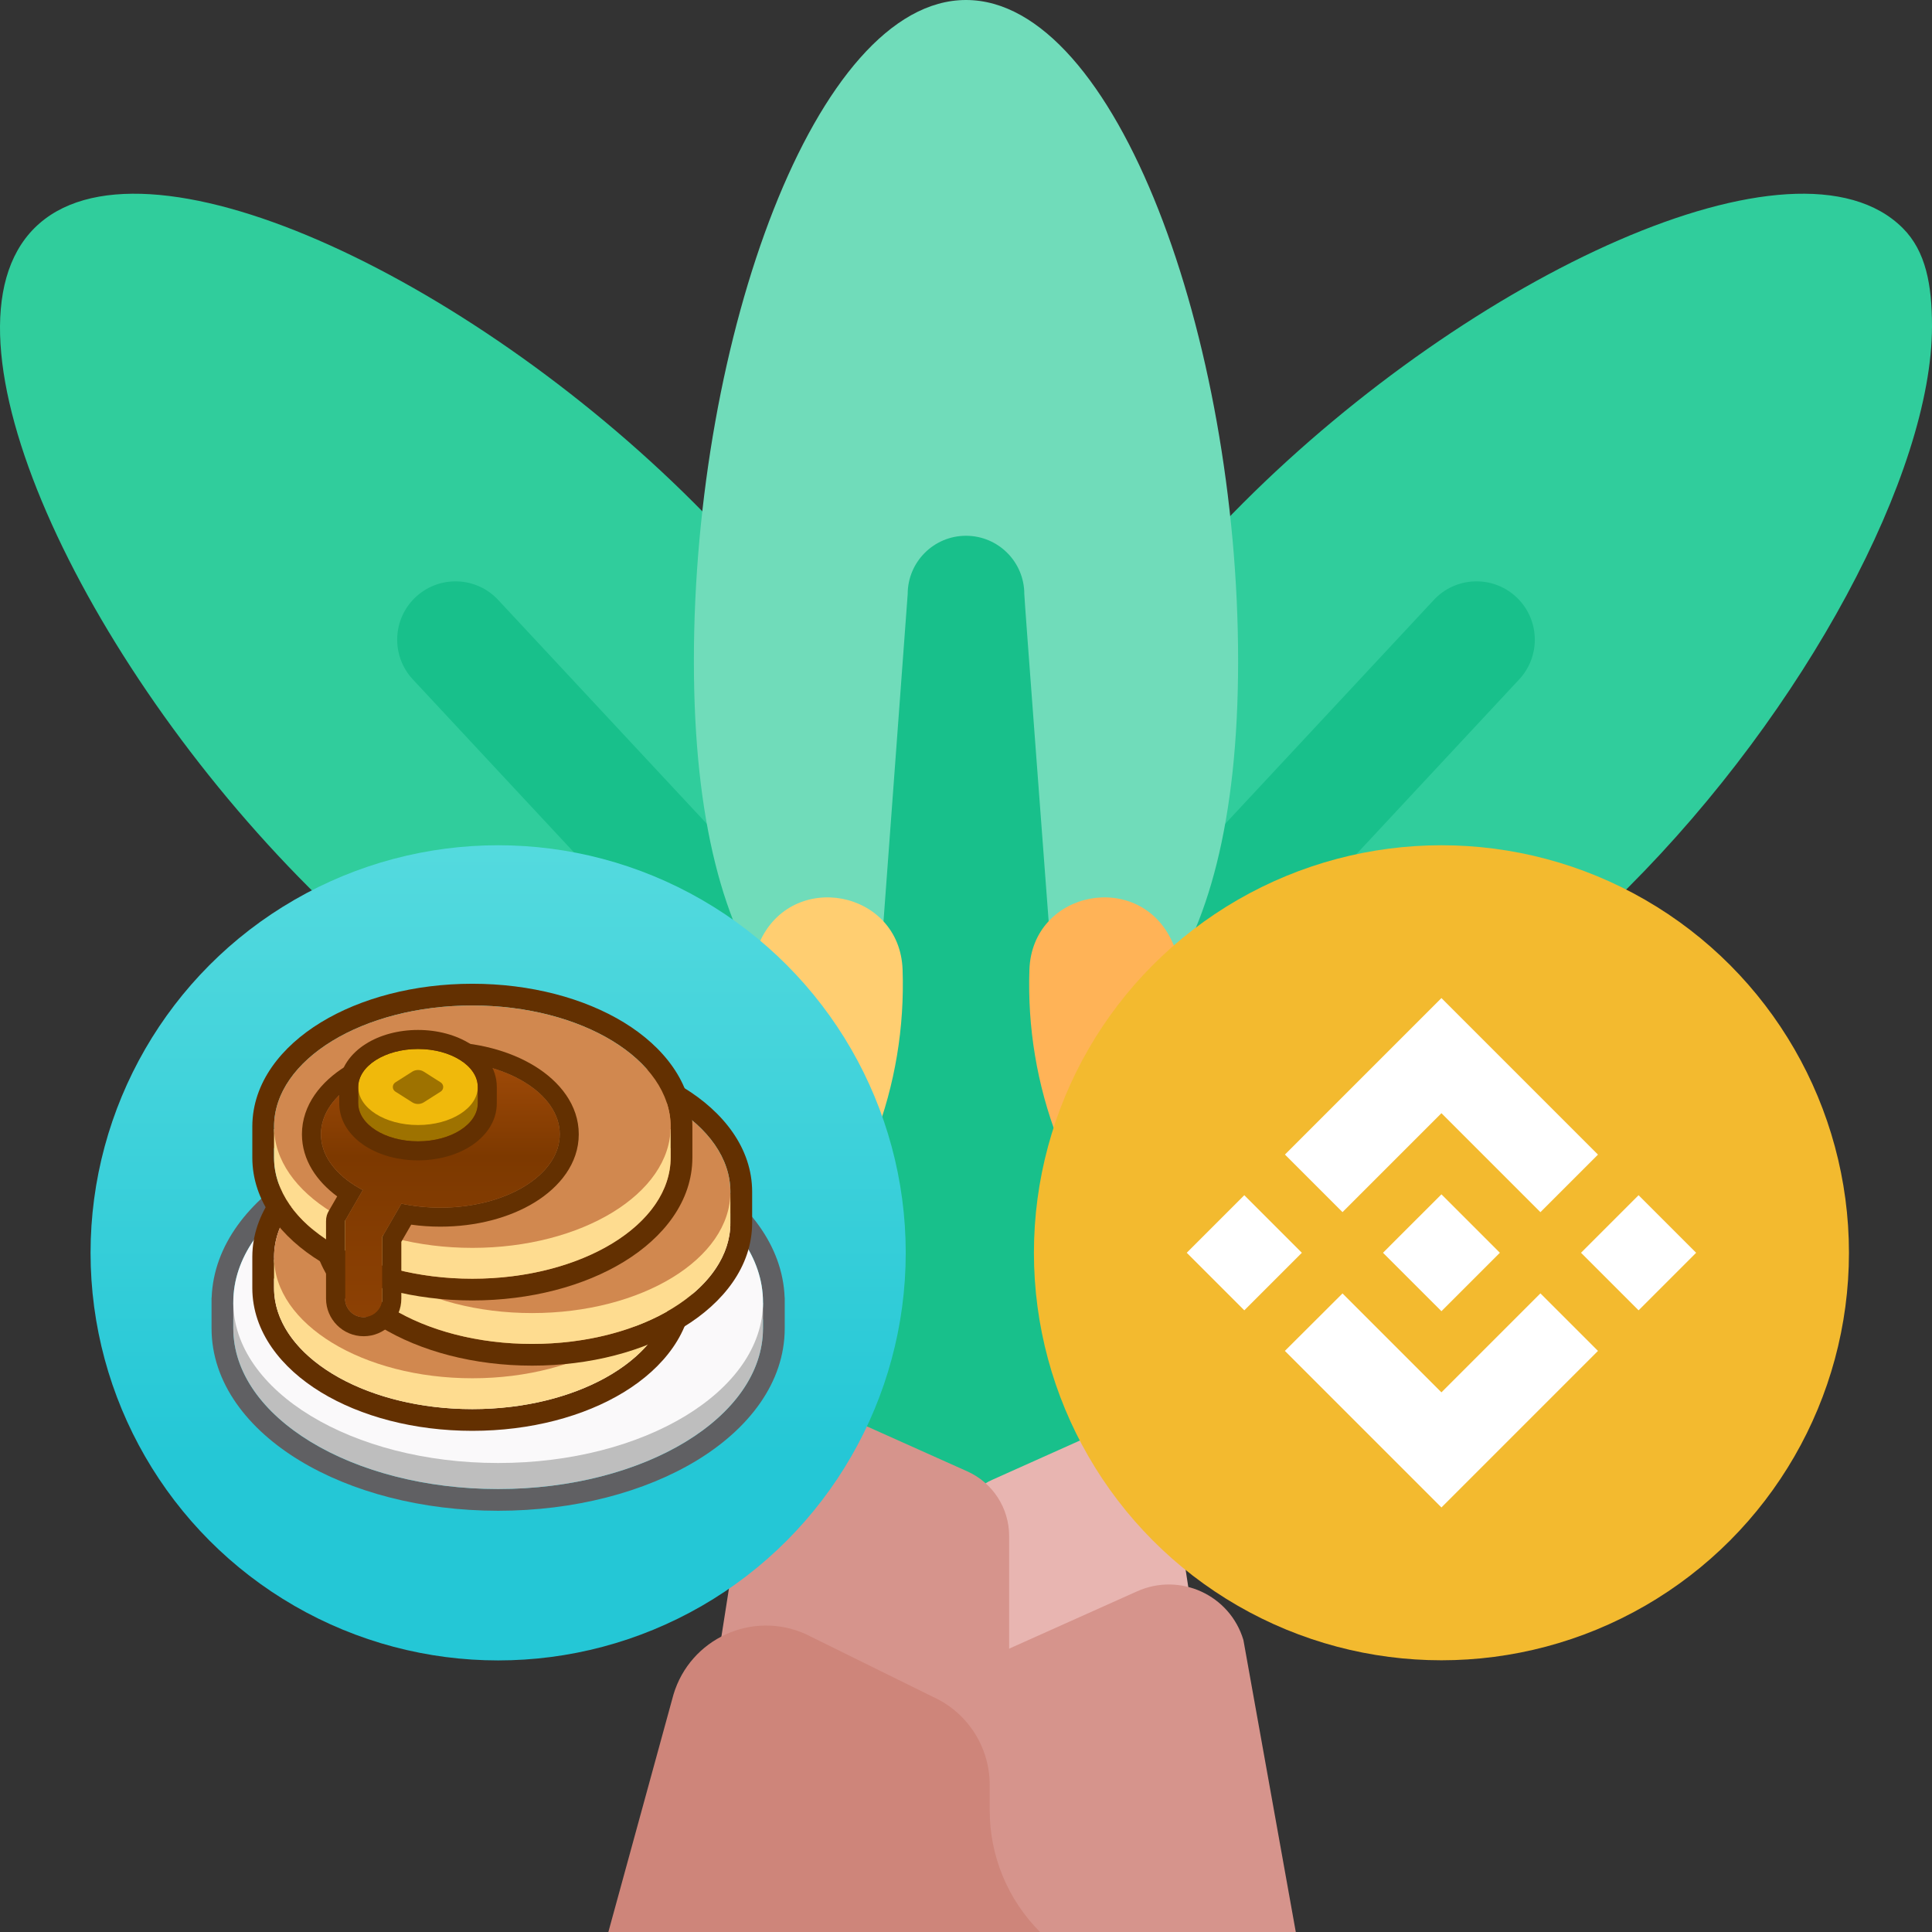 <?xml version="1.0" encoding="UTF-8" standalone="no"?>
<svg
   xmlns:dc="http://purl.org/dc/elements/1.1/"
   xmlns:cc="http://creativecommons.org/ns#"
   xmlns:rdf="http://www.w3.org/1999/02/22-rdf-syntax-ns#"
   xmlns:svg="http://www.w3.org/2000/svg"
   xmlns="http://www.w3.org/2000/svg"
   xmlns:xlink="http://www.w3.org/1999/xlink"
   xmlns:sodipodi="http://sodipodi.sourceforge.net/DTD/sodipodi-0.dtd"
   xmlns:inkscape="http://www.inkscape.org/namespaces/inkscape"
   width="512"
   height="512"
   viewBox="0 0 497 497"
   id="Capa_1"
   overflow="hidden"
   version="1.1"
   sodipodi:docname="cake-bnb.svg"
   inkscape:version="1.0.2 (e86c870879, 2021-01-15)">
  <rect x="0" y="0" width="497" height="497" fill="#333333" stroke="none"/>
  <defs
     id="defs982">
    <clipPath
       id="clip0">
      <rect
         x="87"
         y="109"
         width="502"
         height="502"
         id="rect1632" />
    </clipPath>
    <clipPath
       id="clip1">
      <rect
         x="154"
         y="180"
         width="331"
         height="331"
         id="rect1635" />
    </clipPath>
    <clipPath
       id="clip2">
      <rect
         x="154"
         y="180"
         width="331"
         height="331"
         id="rect1638" />
    </clipPath>
    <clipPath
       id="clip3">
      <rect
         x="154"
         y="180"
         width="331"
         height="331"
         id="rect1641" />
    </clipPath>
    <clipPath
       id="SVGID_2_">
      <use
         xlink:href="#SVGID_1_"
         style="overflow:visible"
         id="use879"
         x="0"
         y="0"
         width="100%"
         height="100%" />
    </clipPath>
    <linearGradient
       id="SVGID_3_"
       gradientUnits="userSpaceOnUse"
       x1="20.644"
       y1="1011.506"
       x2="24.333"
       y2="998.839"
       gradientTransform="matrix(1,0,0,-1,-12,1012)">
      <stop
         offset="0"
         style="stop-color:#03B8FF"
         id="stop882" />
      <stop
         offset="1"
         style="stop-color:#FA52A0"
         id="stop884" />
    </linearGradient>
    <linearGradient
       id="SVGID_4_"
       gradientUnits="userSpaceOnUse"
       x1="23.682"
       y1="1012.39"
       x2="27.371"
       y2="999.724"
       gradientTransform="matrix(1,0,0,-1,-12,1012)">
      <stop
         offset="0"
         style="stop-color:#03B8FF"
         id="stop889" />
      <stop
         offset="1"
         style="stop-color:#FA52A0"
         id="stop891" />
    </linearGradient>
    <linearGradient
       id="SVGID_5_"
       gradientUnits="userSpaceOnUse"
       x1="17.616"
       y1="1010.624"
       x2="21.305"
       y2="997.958"
       gradientTransform="matrix(1,0,0,-1,-12,1012)">
      <stop
         offset="0"
         style="stop-color:#03B8FF"
         id="stop896" />
      <stop
         offset="1"
         style="stop-color:#FA52A0"
         id="stop898" />
    </linearGradient>
    <rect
       id="rect928"
       width="24"
       height="24"
       x="0"
       y="0" />
    <clipPath
       id="SVGID_2_-0">
      <use
         xlink:href="#SVGID_1_"
         style="overflow:visible"
         id="use879-8"
         x="0"
         y="0"
         width="100%"
         height="100%" />
    </clipPath>
    <rect
       id="rect928-2"
       width="24"
       height="24"
       x="0"
       y="0" />
    <clipPath
       id="SVGID_2_-1">
      <use
         xlink:href="#SVGID_1_"
         style="overflow:visible"
         id="use879-7"
         x="0"
         y="0"
         width="100%"
         height="100%" />
    </clipPath>
    <rect
       id="rect928-8"
       width="24"
       height="24"
       x="0"
       y="0" />
    <rect
       id="SVGID_1_"
       width="24"
       height="24" />
    <linearGradient
       id="paint0_linear"
       x1="45"
       y1="0"
       x2="45"
       y2="90"
       gradientUnits="userSpaceOnUse">
      <stop
         stop-color="#54DADE"
         id="stop1627" />
      <stop
         offset="0.762"
         stop-color="#24C7D6"
         id="stop1629" />
    </linearGradient>
    <linearGradient
       id="paint1_linear"
       x1="38.762"
       y1="24.07"
       x2="38.762"
       y2="51.895"
       gradientUnits="userSpaceOnUse">
      <stop
         stop-color="#9F4A08"
         id="stop1632" />
      <stop
         offset="0.37"
         stop-color="#7D3900"
         id="stop1634" />
      <stop
         offset="1"
         stop-color="#8D4104"
         id="stop1636" />
    </linearGradient>
  </defs>
  <sodipodi:namedview
     pagecolor="#ffffff"
     bordercolor="#666666"
     borderopacity="1"
     objecttolerance="10"
     gridtolerance="10"
     guidetolerance="10"
     inkscape:pageopacity="0"
     inkscape:pageshadow="2"
     inkscape:window-width="1920"
     inkscape:window-height="1001"
     id="namedview980"
     showgrid="false"
     inkscape:zoom="1.1462864"
     inkscape:cx="91.811029"
     inkscape:cy="319.72811"
     inkscape:window-x="2391"
     inkscape:window-y="170"
     inkscape:window-maximized="1"
     inkscape:current-layer="Capa_1"
     inkscape:document-rotation="0" />
  <g
     id="g977">
    <g
       id="g965">
      <path
         d="M130.036 232.669C113.048 240.59 95.322 244.983 77.68 246.151 59.392 247.361 55.293 272.261 72.287 279.126 96.704 288.989 124.99 289.086 150.744 277.077Z"
         fill="#FFB357"
         id="path935" />
      <path
         d="M419.32 246.151C401.678 244.983 383.951 240.59 366.964 232.669L346.256 277.077C372.01 289.086 400.295 288.989 424.713 279.126 441.707 272.262 437.609 247.362 419.32 246.151Z"
         fill="#FFCE71"
         id="path937" />
      <path
         d="M178.556 129.396C237.135 187.975 234.177 229.339 206.84 256.675 179.503 284.011 138.139 286.969 79.561 228.391 20.983 169.813-18.486 86.022 8.851 58.685 36.188 31.348 119.978 70.817 178.556 129.396Z"
         fill="#30CD9C"
         id="path939" />
      <path
         d="M319.777 129.396C261.198 187.975 264.156 229.339 291.493 256.675 318.83 284.011 360.194 286.969 418.772 228.391 464.517 182.645 497 121.526 497 83.921 497 73.416 495.471 64.674 489.482 58.685 462.146 31.348 378.355 70.817 319.777 129.396Z"
         fill="#30CD9C"
         id="path941" />
      <g
         fill="#18C08B"
         id="g947">
        <path
           d="M389.92 153.458C383.794 147.882 374.306 148.328 368.731 154.456L291.727 237.095 312.964 258.332 390.919 174.648C396.494 168.521 396.047 159.034 389.92 153.458Z"
           id="path943" />
        <path
           d="M107.08 153.458C100.953 159.034 100.506 168.52 106.082 174.647L184.037 258.331 205.274 237.094 128.27 154.455C122.694 148.328 113.206 147.882 107.08 153.458Z"
           id="path945" />
      </g>
      <path
         d="M318.5 170C318.5 252.843 287.16 280 248.5 280 209.84 280 178.5 252.843 178.5 170 178.5 87.157 209.84 0 248.5 0 287.16 0 318.5 87.157 318.5 170Z"
         fill="#70DCBA"
         id="path949" />
      <path
         d="M263.5 152.826C263.5 144.542 256.784 137.826 248.5 137.826 240.216 137.826 233.5 144.542 233.5 152.826L213.5 423.383 283.5 423.383C283.5 417.185 263.5 155.274 263.5 152.826Z"
         fill="#18C08B"
         id="path951" />
      <g
         id="g963">
        <g
           id="g957">
          <path
             d="M255.183 380.704 280.763 369.244C288.98 365.563 298.56 369.953 301.137 378.58L311.177 444.156 246.372 444.156 246.372 394.305C246.373 388.432 249.823 383.106 255.183 380.704Z"
             fill="#E8B5B1"
             id="path953" />
          <path
             d="M248.827 378.5 217.555 364.49C207.203 359.853 194.206 365.608 192.272 378.382L180.373 454.157 259.598 454.157 259.598 395.129C259.598 387.947 255.38 381.436 248.827 378.5Z"
             fill="#D6948C"
             id="path955" />
        </g>
        <path
           d="M258.196 424.739 292.523 409.36C303.55 404.42 316.406 410.311 319.863 421.888L333.336 497 246.372 497 246.372 442.991C246.373 435.109 251.002 427.962 258.196 424.739Z"
           fill="#D6948C"
           id="path959" />
        <path
           d="M254.598 465.733 254.598 459.156C254.598 449.358 248.843 440.474 239.901 436.468L207.231 420.351C193.524 414.21 177.544 421.533 173.245 435.925L156.498 497 267.549 497C259.256 488.708 254.598 477.46 254.598 465.733Z"
           fill="#CE857A"
           id="path961" />
      </g>
    </g>
    <g
       fill="#FCE3A0"
       id="g971">
      <path
         d="M196.422 260.398C202.146 242.881 179.932 229.564 167.179 242.866 154.712 255.87 139.672 266.827 122.363 274.898 105.054 282.969 86.993 287.447 69.017 288.639 50.629 289.858 46.552 315.435 63.65 322.31 88.504 332.303 117.272 332.378 143.47 320.161 169.667 307.946 188.101 285.861 196.422 260.398Z"
         id="path967" />
      <path
         d="M300.578 260.398C294.854 242.881 317.068 229.564 329.821 242.866 342.288 255.87 357.328 266.827 374.637 274.898 391.946 282.969 410.007 287.447 427.983 288.639 446.371 289.858 450.448 315.435 433.35 322.31 408.496 332.303 379.728 332.378 353.53 320.161 327.333 307.946 308.899 285.861 300.578 260.398Z"
         id="path969" />
    </g>
    <path
       d="M232.189 249.448C231.478 228.911 203.654 223.655 195.366 242.458 187.368 260.604 175.937 277.603 161.071 292.469 150.297 303.243 138.402 312.213 125.762 319.38 117.131 324.274 112.49 334.041 114.374 343.783 116.757 356.109 128.597 364.161 140.964 362.003 162.56 358.235 183.249 348.011 199.932 331.329 222.462 308.799 233.211 278.959 232.189 249.448Z"
       fill="#FFCE71"
       id="path973" />
    <path
       d="M264.811 249.448C265.522 228.911 293.346 223.655 301.634 242.458 309.632 260.604 321.063 277.603 335.929 292.469 346.703 303.243 358.598 312.213 371.238 319.38 379.869 324.274 384.51 334.041 382.626 343.783 380.243 356.109 368.403 364.161 356.036 362.003 334.44 358.235 313.751 348.011 297.068 331.329 274.538 308.799 263.789 278.959 264.811 249.448Z"
       fill="#FFB357"
       id="path975" />
  </g>
  <g
     fill="none"
     id="g1744"
     transform="matrix(6.552,0,0,6.552,265.973,217.438)">
    <circle
       cx="16"
       cy="16"
       r="16"
       fill="#f3ba2f"
       id="circle1740" />
    <path
       fill="#ffffff"
       d="M 12.116,14.404 16,10.52 l 3.886,3.886 2.26,-2.26 L 16,6 9.856,12.144 Z M 6,16 8.26,13.74 10.52,16 8.26,18.26 Z m 6.116,1.596 3.884,3.884 3.886,-3.886 2.26,2.259 L 16,26 9.856,19.856 9.853,19.853 Z M 21.48,16 23.74,13.74 26,16 23.74,18.26 Z m -3.188,-0.002 h 0.002 V 16 L 16,18.294 13.709,16.004 13.705,16 13.709,15.997 14.11,15.595 14.305,15.4 16,13.706 l 2.293,2.293 z"
       id="path1742" />
  </g>
  <style
     type="text/css"
     id="style2209">
	.st0{clip-path:url(#SVGID_2_);}
	.st1{fill:url(#SVGID_3_);}
	.st2{fill:url(#SVGID_4_);}
	.st3{fill:url(#SVGID_5_);}
	.st4{fill:#0E0F23;}
	.st5{fill-rule:evenodd;clip-rule:evenodd;fill:#FFFFFF;}
	.st6{fill:#FFFFFF;}
</style>
  <g
     id="g1674"
     transform="matrix(2.33,0,0,2.33,23.297,217.438)">
    <circle
       cx="45"
       cy="45"
       r="45"
       fill="url(#paint0_linear)"
       id="circle1587"
       style="fill:url(#paint0_linear)" />
    <path
       fill-rule="evenodd"
       clip-rule="evenodd"
       d="m 15.77,49.944 c -0.008,0.168 -0.012,0.337 -0.012,0.506 0,0.64 0.056,1.271 0.164,1.893 h -0.164 v 0.979 c 0,0.478 0.031,0.952 0.092,1.42 1.192,9.142 13.787,16.334 29.149,16.334 15.362,0 27.958,-7.193 29.149,-16.334 0.061,-0.468 0.092,-0.942 0.092,-1.42 V 52.343 H 74.077 c 0.109,-0.622 0.164,-1.254 0.164,-1.893 0,-0.169 -0.004,-0.338 -0.012,-0.506 C 73.789,40.373 60.871,32.696 45,32.696 c -15.871,0 -28.789,7.677 -29.23,17.248 z m -2.401,0 c 0.217,-5.84 4.186,-10.746 9.709,-14.099 5.726,-3.476 13.482,-5.549 21.922,-5.549 8.44,0 16.196,2.072 21.922,5.549 5.523,3.354 9.492,8.259 9.709,14.099 h 0.009 v 3.379 c 0,6.062 -4.037,11.155 -9.719,14.605 -5.726,3.476 -13.482,5.549 -21.922,5.549 -8.44,0 -16.196,-2.072 -21.922,-5.549 -5.682,-3.45 -9.719,-8.543 -9.719,-14.605 v -3.379 z"
       fill="#606063"
       id="path1589" />
    <path
       d="m 74.241,53.323 c 0,9.805 -13.092,17.754 -29.241,17.754 -16.15,0 -29.241,-7.949 -29.241,-17.754 v -2.811 h 58.483 z"
       fill="#bebebe"
       id="path1591" />
    <path
       d="m 74.241,50.45 c 0,9.806 -13.092,17.754 -29.241,17.754 -16.15,0 -29.241,-7.949 -29.241,-17.754 0,-9.806 13.092,-17.754 29.241,-17.754 16.149,0 29.241,7.949 29.241,17.754 z"
       fill="#faf9fa"
       id="path1593" />
    <path
       fill-rule="evenodd"
       clip-rule="evenodd"
       d="m 20.258,45.434 c -10e-5,0.011 -10e-5,0.022 -10e-5,0.033 0,0.807 0.117,1.598 0.341,2.366 h -0.342 v 1.04 c 0,0.459 0.038,0.912 0.112,1.36 1.115,6.751 10.441,12.02 21.782,12.02 11.34,0 20.667,-5.269 21.782,-12.02 0.074,-0.447 0.112,-0.901 0.112,-1.36 v -1.04 h -0.341 c 0.218,-0.747 0.335,-1.516 0.341,-2.3 2e-4,-0.022 3e-4,-0.044 3e-4,-0.066 0,-0.011 -1e-4,-0.022 -1e-4,-0.033 -0.029,-7.374 -9.82,-13.346 -21.893,-13.346 -12.073,0 -21.864,5.972 -21.893,13.346 z m -2.399,0 h -3e-4 v 3.439 c 0,4.847 3.205,8.846 7.561,11.508 4.397,2.687 10.318,4.271 16.732,4.271 6.414,0 12.335,-1.584 16.732,-4.271 4.356,-2.662 7.561,-6.661 7.561,-11.508 v -3.331 c 2e-4,-0.025 3e-4,-0.05 3e-4,-0.075 0,-4.847 -3.205,-8.846 -7.561,-11.508 -4.397,-2.687 -10.319,-4.271 -16.732,-4.271 -6.414,0 -12.335,1.584 -16.732,4.271 -4.346,2.656 -7.546,6.643 -7.561,11.475 z"
       fill="#633001"
       id="path1595" />
    <path
       d="m 64.044,48.874 c 0,7.389 -9.802,13.38 -21.893,13.38 -12.091,0 -21.893,-5.99 -21.893,-13.38 v -3.139 h 43.787 z"
       fill="#fedc90"
       id="path1597" />
    <path
       d="m 64.044,45.468 c 0,7.389 -9.802,13.38 -21.893,13.38 -12.091,0 -21.893,-5.99 -21.893,-13.38 0,-7.389 9.802,-13.38 21.893,-13.38 12.091,0 21.893,5.99 21.893,13.38 z"
       fill="#d1884f"
       id="path1599" />
    <path
       fill-rule="evenodd"
       clip-rule="evenodd"
       d="m 26.856,38.236 c -10e-5,0.011 -10e-5,0.022 -10e-5,0.033 0,0.807 0.117,1.598 0.341,2.366 h -0.342 v 1.04 c 0,0.459 0.038,0.912 0.112,1.36 1.115,6.751 10.441,12.02 21.782,12.02 11.34,0 20.667,-5.269 21.782,-12.02 0.074,-0.447 0.112,-0.901 0.112,-1.36 v -1.04 h -0.341 c 0.218,-0.747 0.335,-1.516 0.341,-2.3 2e-4,-0.022 3e-4,-0.044 3e-4,-0.066 0,-0.011 -10e-5,-0.022 -10e-5,-0.033 -0.029,-7.374 -9.82,-13.346 -21.893,-13.346 -12.073,0 -21.864,5.972 -21.893,13.346 z m -2.399,0 h -3e-4 v 3.439 c 0,4.847 3.205,8.846 7.561,11.508 4.397,2.687 10.318,4.271 16.732,4.271 6.414,0 12.335,-1.584 16.732,-4.271 4.356,-2.662 7.561,-6.661 7.561,-11.508 v -3.331 c 2e-4,-0.025 3e-4,-0.05 3e-4,-0.075 0,-4.847 -3.205,-8.846 -7.561,-11.508 -4.397,-2.687 -10.319,-4.271 -16.732,-4.271 -6.414,0 -12.335,1.584 -16.732,4.271 -4.346,2.656 -7.546,6.643 -7.561,11.475 z"
       fill="#633001"
       id="path1601" />
    <path
       d="m 70.642,41.676 c 0,7.389 -9.802,13.38 -21.893,13.38 -12.091,0 -21.893,-5.99 -21.893,-13.38 v -3.139 h 43.787 z"
       fill="#fedc90"
       id="path1603" />
    <path
       d="m 70.642,38.27 c 0,7.389 -9.802,13.38 -21.893,13.38 -12.091,0 -21.893,-5.99 -21.893,-13.38 0,-7.389 9.802,-13.38 21.893,-13.38 12.091,0 21.893,5.99 21.893,13.38 z"
       fill="#d1884f"
       id="path1605" />
    <path
       fill-rule="evenodd"
       clip-rule="evenodd"
       d="m 20.258,31.038 c -10e-5,0.011 -10e-5,0.022 -10e-5,0.033 0,0.807 0.117,1.598 0.341,2.366 h -0.342 v 1.04 c 0,0.459 0.038,0.912 0.112,1.36 1.115,6.751 10.441,12.02 21.782,12.02 11.34,0 20.667,-5.269 21.782,-12.02 0.074,-0.447 0.112,-0.901 0.112,-1.36 v -1.04 h -0.341 c 0.218,-0.747 0.335,-1.516 0.341,-2.3 2e-4,-0.022 3e-4,-0.044 3e-4,-0.066 0,-0.011 -1e-4,-0.022 -1e-4,-0.033 -0.029,-7.374 -9.82,-13.346 -21.893,-13.346 -12.073,0 -21.864,5.972 -21.893,13.346 z m -2.399,0 h -3e-4 v 3.439 c 0,4.847 3.205,8.846 7.561,11.508 4.397,2.687 10.318,4.271 16.732,4.271 6.414,0 12.335,-1.584 16.732,-4.271 4.356,-2.662 7.561,-6.661 7.561,-11.508 v -3.331 c 2e-4,-0.025 3e-4,-0.05 3e-4,-0.075 0,-4.847 -3.205,-8.846 -7.561,-11.508 -4.397,-2.687 -10.319,-4.271 -16.732,-4.271 -6.414,0 -12.335,1.584 -16.732,4.271 -4.346,2.656 -7.546,6.643 -7.561,11.475 z"
       fill="#633001"
       id="path1607" />
    <path
       d="m 64.044,34.478 c 0,7.389 -9.802,13.38 -21.893,13.38 -12.091,0 -21.893,-5.99 -21.893,-13.38 v -3.139 h 43.787 z"
       fill="#fedc90"
       id="path1609" />
    <path
       d="m 64.044,31.072 c 0,7.389 -9.802,13.38 -21.893,13.38 -12.091,0 -21.893,-5.99 -21.893,-13.38 0,-7.389 9.802,-13.38 21.893,-13.38 12.091,0 21.893,5.99 21.893,13.38 z"
       fill="#d1884f"
       id="path1611" />
    <path
       fill-rule="evenodd"
       clip-rule="evenodd"
       d="m 25.436,31.904 c 0,2.467 1.793,4.676 4.621,6.163 l -1.959,3.394 4e-4,3e-4 h -4e-4 v 8.589 c 0,1.136 0.921,2.057 2.057,2.057 1.136,0 2.057,-0.921 2.057,-2.057 V 43.22 l 2.108,-3.651 c 1.348,0.286 2.795,0.441 4.301,0.441 7.281,0 13.183,-3.629 13.183,-8.105 0,-4.476 -5.902,-8.105 -13.183,-8.105 -7.281,0 -13.183,3.629 -13.183,8.105 z"
       fill="url(#paint1_linear)"
       id="path1613"
       style="fill:url(#paint1_linear)" />
    <path
       fill-rule="evenodd"
       clip-rule="evenodd"
       d="m 30.057,38.068 c -0.313,-0.165 -0.614,-0.338 -0.901,-0.52 -2.303,-1.459 -3.72,-3.449 -3.72,-5.643 0,-4.476 5.902,-8.105 13.183,-8.105 7.281,0 13.183,3.629 13.183,8.105 0,4.476 -5.902,8.105 -13.183,8.105 -1.506,0 -2.953,-0.155 -4.301,-0.441 L 32.211,43.22 v 6.831 c 0,1.136 -0.921,2.057 -2.057,2.057 -1.136,0 -2.057,-0.921 -2.057,-2.057 v -8.589 z m -4.059,3.43 v 8.553 c 0,2.295 1.861,4.156 4.156,4.156 2.295,0 4.156,-1.861 4.156,-4.156 v -6.268 l 1.093,-1.894 c 1.038,0.145 2.115,0.221 3.216,0.221 3.965,0 7.654,-0.984 10.421,-2.685 2.733,-1.68 4.861,-4.28 4.861,-7.52 0,-3.24 -2.128,-5.84 -4.861,-7.52 -2.767,-1.701 -6.457,-2.685 -10.421,-2.685 -3.965,0 -7.654,0.984 -10.421,2.685 -2.733,1.68 -4.861,4.28 -4.861,7.52 0,2.844 1.629,5.185 3.892,6.863 l -0.935,1.619 c -0.089,0.149 -0.16,0.31 -0.21,0.48 -0.061,0.207 -0.089,0.42 -0.085,0.631 z"
       fill="#633001"
       id="path1615" />
    <path
       d="m 29.554,28.489 c 0,2.319 2.954,4.199 6.598,4.199 3.644,0 6.598,-1.88 6.598,-4.199 0,-2.319 -2.954,-4.199 -6.598,-4.199 -3.644,0 -6.598,1.88 -6.598,4.199 z"
       fill="#9e7200"
       id="path1617" />
    <path
       d="m 29.555,26.69 h 13.196 v 1.8 H 29.555 Z"
       fill="#9e7200"
       id="path1619" />
    <path
       d="m 29.554,26.69 c 0,2.319 2.954,4.199 6.598,4.199 3.644,0 6.598,-1.88 6.598,-4.199 0,-2.319 -2.954,-4.199 -6.598,-4.199 -3.644,0 -6.598,1.88 -6.598,4.199 z"
       fill="#f0b90b"
       id="path1621" />
    <path
       d="m 33.649,26.184 1.86,-1.183 c 0.393,-0.25 0.895,-0.25 1.288,0 l 1.86,1.183 c 0.37,0.236 0.37,0.776 0,1.012 l -1.86,1.183 c -0.393,0.25 -0.895,0.25 -1.288,0 l -1.86,-1.183 c -0.37,-0.236 -0.37,-0.776 0,-1.012 z"
       fill="#9e7200"
       id="path1623" />
    <path
       fill-rule="evenodd"
       clip-rule="evenodd"
       d="m 30.36,21.95 c 1.579,-1.005 3.633,-1.558 5.793,-1.558 2.16,0 4.213,0.553 5.793,1.558 1.554,0.989 2.905,2.614 2.905,4.74 v 1.8 c 0,2.126 -1.35,3.751 -2.905,4.74 -1.579,1.005 -3.633,1.558 -5.793,1.558 -2.16,0 -4.213,-0.553 -5.793,-1.558 -1.554,-0.989 -2.905,-2.614 -2.905,-4.74 v -1.8 c 0,-2.126 1.35,-3.751 2.905,-4.74 z m 5.793,0.541 c -3.644,0 -6.598,1.88 -6.598,4.199 v 1.8 c 0,2.319 2.954,4.199 6.598,4.199 3.644,0 6.598,-1.88 6.598,-4.199 v -1.8 c 0,-2.319 -2.954,-4.199 -6.598,-4.199 z"
       fill="#633001"
       id="path1625" />
  </g>
</svg>
